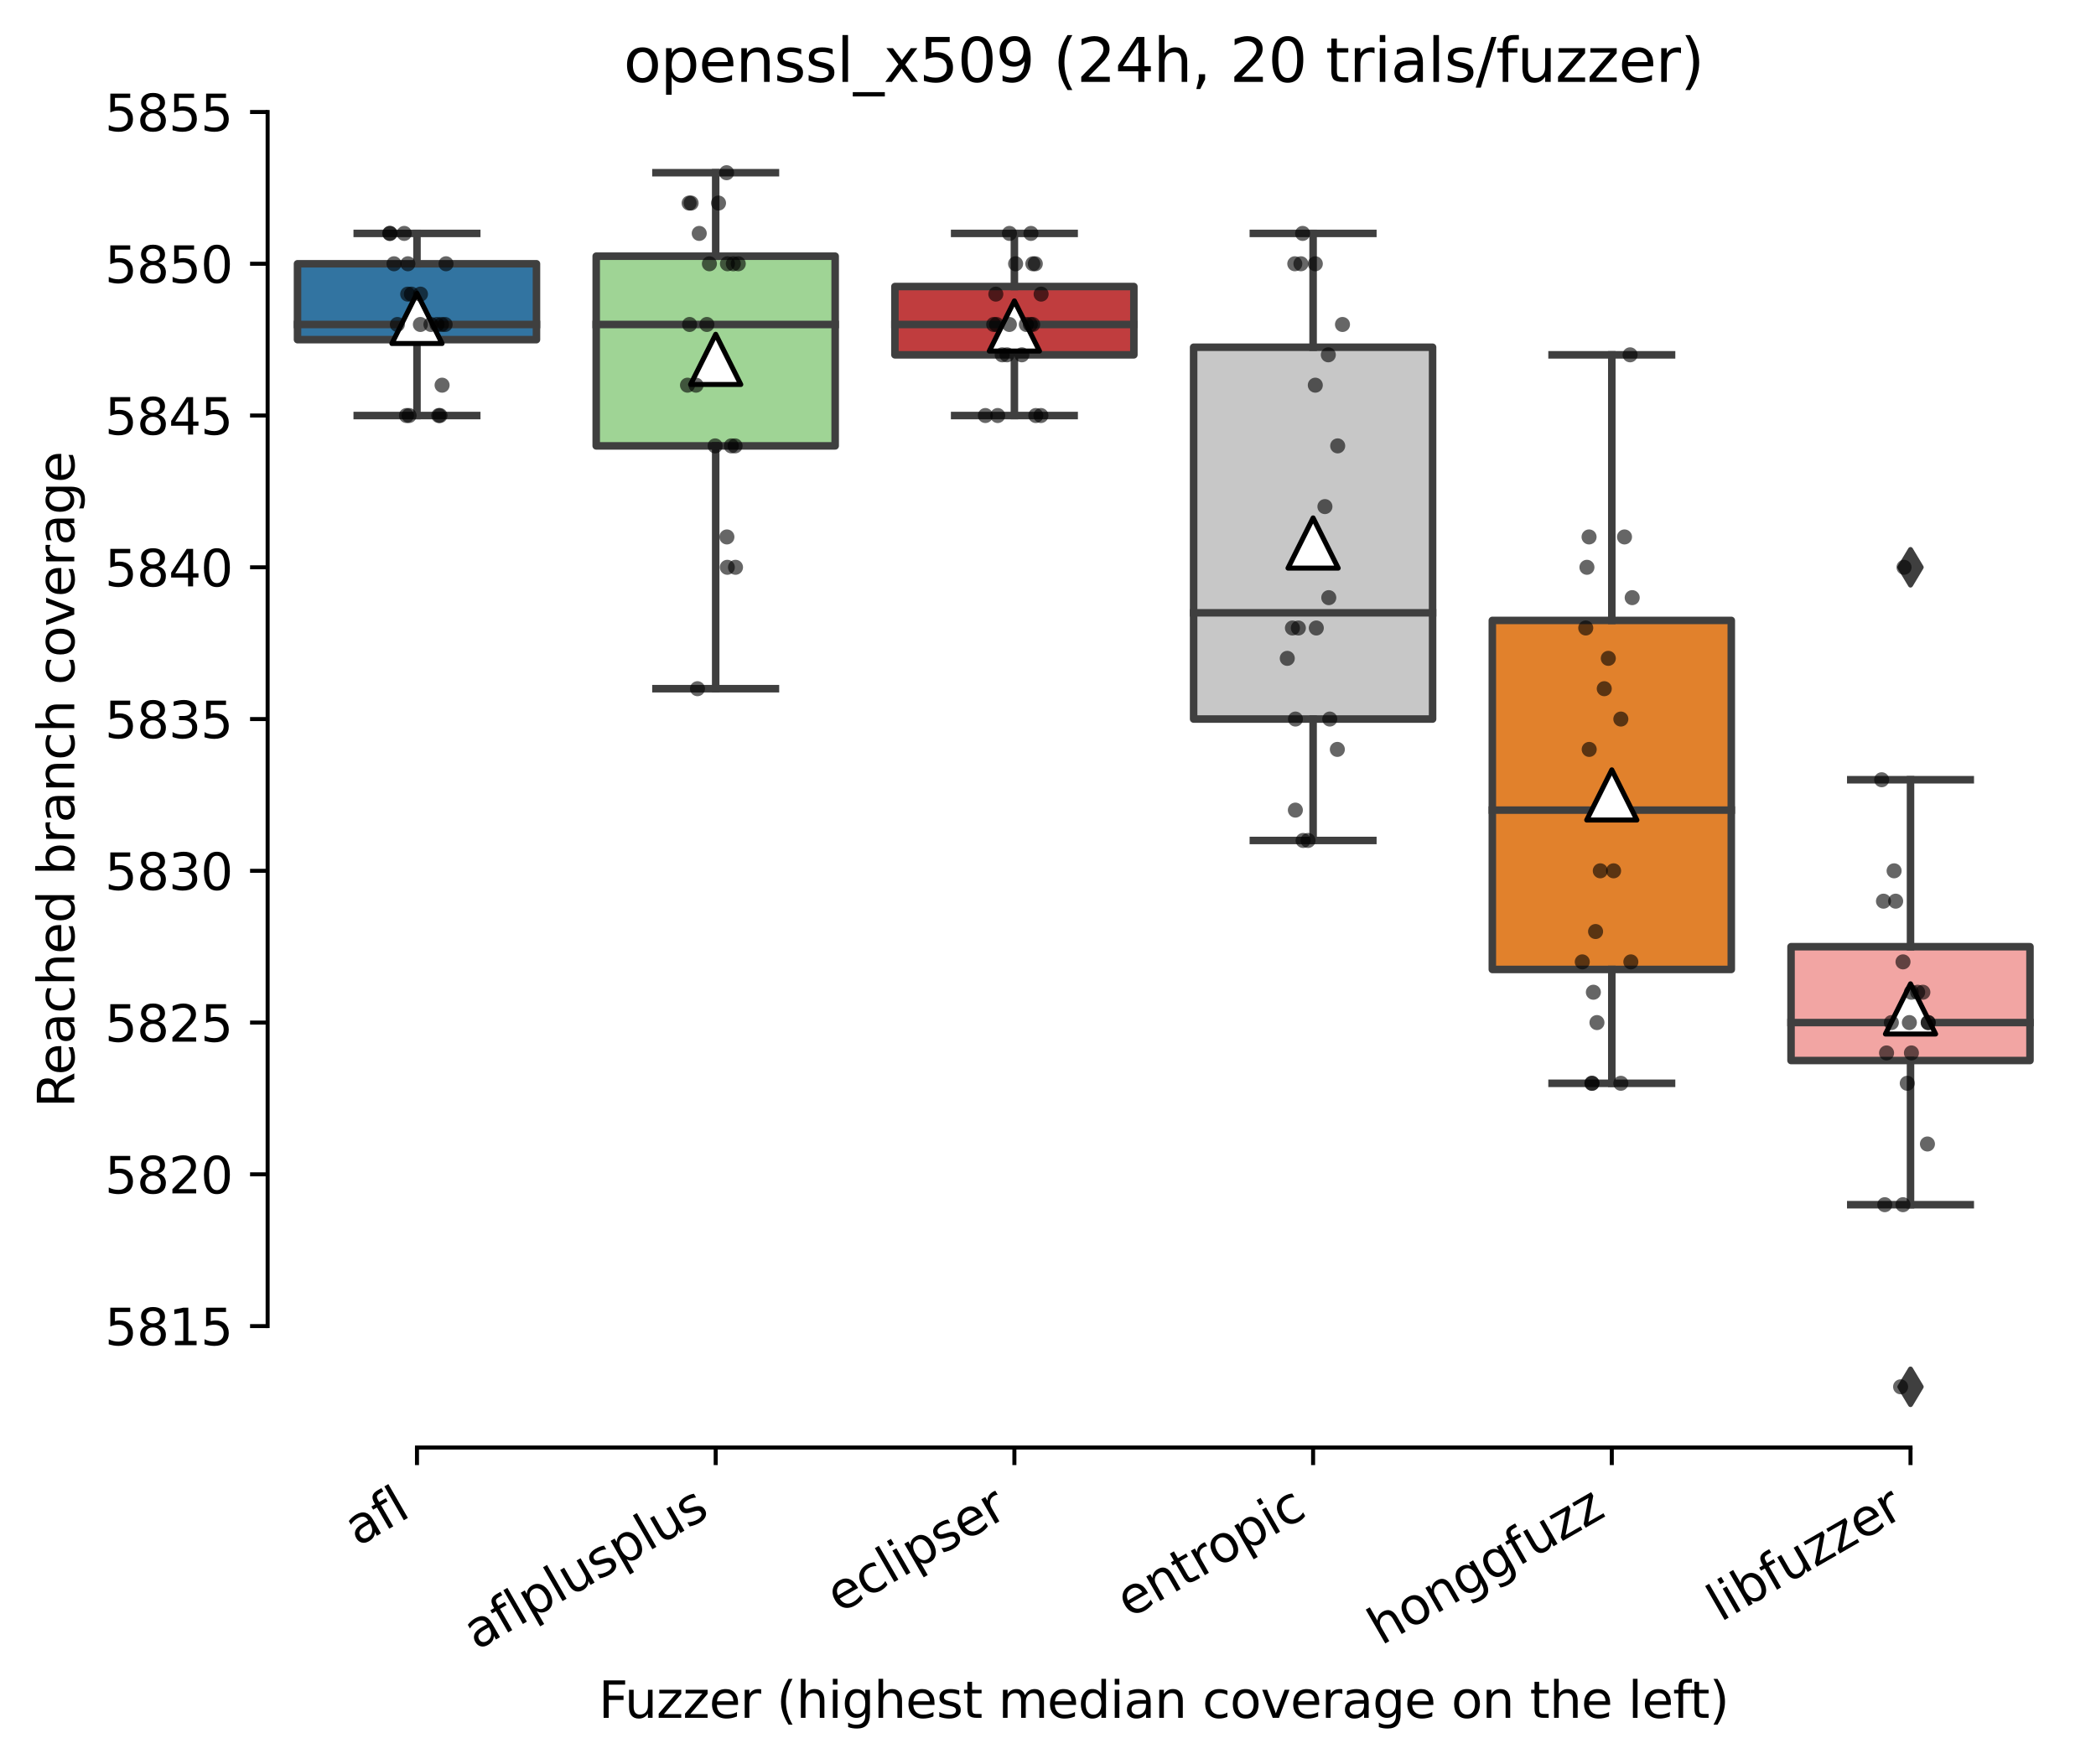<?xml version="1.0" encoding="utf-8" standalone="no"?>
<!DOCTYPE svg PUBLIC "-//W3C//DTD SVG 1.1//EN"
  "http://www.w3.org/Graphics/SVG/1.1/DTD/svg11.dtd">
<svg xmlns:xlink="http://www.w3.org/1999/xlink" width="417.648pt" height="351.576pt" viewBox="0 0 417.648 351.576" xmlns="http://www.w3.org/2000/svg" version="1.1">
 <defs>
  <style type="text/css">*{stroke-linejoin: round; stroke-linecap: butt}</style>
 </defs>
 <g id="figure_1">
  <g id="patch_1">
   <path d="M 0 351.576 
L 417.648 351.576 
L 417.648 0 
L 0 0 
z
" style="fill: #ffffff"/>
  </g>
  <g id="axes_1">
   <g id="patch_2">
    <path d="M 53.328 288.43 
L 410.448 288.43 
L 410.448 22.318 
L 53.328 22.318 
z
" style="fill: #ffffff"/>
   </g>
   <g id="patch_3">
    <path d="M 59.28 67.678 
L 106.896 67.678 
L 106.896 52.558 
L 59.28 52.558 
L 59.28 67.678 
z
" clip-path="url(#pf0b4aa5b76)" style="fill: #3274a1; stroke: #3f3f3f; stroke-width: 1.5; stroke-linejoin: miter"/>
   </g>
   <g id="patch_4">
    <path d="M 118.8 88.846 
L 166.416 88.846 
L 166.416 51.046 
L 118.8 51.046 
L 118.8 88.846 
z
" clip-path="url(#pf0b4aa5b76)" style="fill: #9fd495; stroke: #3f3f3f; stroke-width: 1.5; stroke-linejoin: miter"/>
   </g>
   <g id="patch_5">
    <path d="M 178.32 70.702 
L 225.936 70.702 
L 225.936 57.094 
L 178.32 57.094 
L 178.32 70.702 
z
" clip-path="url(#pf0b4aa5b76)" style="fill: #c03d3e; stroke: #3f3f3f; stroke-width: 1.5; stroke-linejoin: miter"/>
   </g>
   <g id="patch_6">
    <path d="M 237.84 143.278 
L 285.456 143.278 
L 285.456 69.19 
L 237.84 69.19 
L 237.84 143.278 
z
" clip-path="url(#pf0b4aa5b76)" style="fill: #c7c7c7; stroke: #3f3f3f; stroke-width: 1.5; stroke-linejoin: miter"/>
   </g>
   <g id="patch_7">
    <path d="M 297.36 193.174 
L 344.976 193.174 
L 344.976 123.622 
L 297.36 123.622 
L 297.36 193.174 
z
" clip-path="url(#pf0b4aa5b76)" style="fill: #e1812c; stroke: #3f3f3f; stroke-width: 1.5; stroke-linejoin: miter"/>
   </g>
   <g id="patch_8">
    <path d="M 356.88 211.318 
L 404.496 211.318 
L 404.496 188.638 
L 356.88 188.638 
L 356.88 211.318 
z
" clip-path="url(#pf0b4aa5b76)" style="fill: #f2a5a3; stroke: #3f3f3f; stroke-width: 1.5; stroke-linejoin: miter"/>
   </g>
   <g id="matplotlib.axis_1">
    <g id="xtick_1">
     <g id="line2d_1">
      <defs>
       <path id="m4bd7e26cfa" d="M 0 0 
L 0 3.5 
" style="stroke: #000000; stroke-width: 0.8"/>
      </defs>
      <g>
       <use xlink:href="#m4bd7e26cfa" x="83.088" y="288.43" style="stroke: #000000; stroke-width: 0.8"/>
      </g>
     </g>
     <g id="text_1">
      <!-- afl -->
      <g transform="translate(71.287 308.224)rotate(-30)scale(0.1 -0.1)">
       <defs>
        <path id="DejaVuSans-61" d="M 2194 1759 
Q 1497 1759 1228 1600 
Q 959 1441 959 1056 
Q 959 750 1161 570 
Q 1363 391 1709 391 
Q 2188 391 2477 730 
Q 2766 1069 2766 1631 
L 2766 1759 
L 2194 1759 
z
M 3341 1997 
L 3341 0 
L 2766 0 
L 2766 531 
Q 2569 213 2275 61 
Q 1981 -91 1556 -91 
Q 1019 -91 701 211 
Q 384 513 384 1019 
Q 384 1609 779 1909 
Q 1175 2209 1959 2209 
L 2766 2209 
L 2766 2266 
Q 2766 2663 2505 2880 
Q 2244 3097 1772 3097 
Q 1472 3097 1187 3025 
Q 903 2953 641 2809 
L 641 3341 
Q 956 3463 1253 3523 
Q 1550 3584 1831 3584 
Q 2591 3584 2966 3190 
Q 3341 2797 3341 1997 
z
" transform="scale(0.016)"/>
        <path id="DejaVuSans-66" d="M 2375 4863 
L 2375 4384 
L 1825 4384 
Q 1516 4384 1395 4259 
Q 1275 4134 1275 3809 
L 1275 3500 
L 2222 3500 
L 2222 3053 
L 1275 3053 
L 1275 0 
L 697 0 
L 697 3053 
L 147 3053 
L 147 3500 
L 697 3500 
L 697 3744 
Q 697 4328 969 4595 
Q 1241 4863 1831 4863 
L 2375 4863 
z
" transform="scale(0.016)"/>
        <path id="DejaVuSans-6c" d="M 603 4863 
L 1178 4863 
L 1178 0 
L 603 0 
L 603 4863 
z
" transform="scale(0.016)"/>
       </defs>
       <use xlink:href="#DejaVuSans-61"/>
       <use xlink:href="#DejaVuSans-66" x="61.279"/>
       <use xlink:href="#DejaVuSans-6c" x="96.484"/>
      </g>
     </g>
    </g>
    <g id="xtick_2">
     <g id="line2d_2">
      <g>
       <use xlink:href="#m4bd7e26cfa" x="142.608" y="288.43" style="stroke: #000000; stroke-width: 0.8"/>
      </g>
     </g>
     <g id="text_2">
      <!-- aflplusplus -->
      <g transform="translate(94.999 328.897)rotate(-30)scale(0.1 -0.1)">
       <defs>
        <path id="DejaVuSans-70" d="M 1159 525 
L 1159 -1331 
L 581 -1331 
L 581 3500 
L 1159 3500 
L 1159 2969 
Q 1341 3281 1617 3432 
Q 1894 3584 2278 3584 
Q 2916 3584 3314 3078 
Q 3713 2572 3713 1747 
Q 3713 922 3314 415 
Q 2916 -91 2278 -91 
Q 1894 -91 1617 61 
Q 1341 213 1159 525 
z
M 3116 1747 
Q 3116 2381 2855 2742 
Q 2594 3103 2138 3103 
Q 1681 3103 1420 2742 
Q 1159 2381 1159 1747 
Q 1159 1113 1420 752 
Q 1681 391 2138 391 
Q 2594 391 2855 752 
Q 3116 1113 3116 1747 
z
" transform="scale(0.016)"/>
        <path id="DejaVuSans-75" d="M 544 1381 
L 544 3500 
L 1119 3500 
L 1119 1403 
Q 1119 906 1312 657 
Q 1506 409 1894 409 
Q 2359 409 2629 706 
Q 2900 1003 2900 1516 
L 2900 3500 
L 3475 3500 
L 3475 0 
L 2900 0 
L 2900 538 
Q 2691 219 2414 64 
Q 2138 -91 1772 -91 
Q 1169 -91 856 284 
Q 544 659 544 1381 
z
M 1991 3584 
L 1991 3584 
z
" transform="scale(0.016)"/>
        <path id="DejaVuSans-73" d="M 2834 3397 
L 2834 2853 
Q 2591 2978 2328 3040 
Q 2066 3103 1784 3103 
Q 1356 3103 1142 2972 
Q 928 2841 928 2578 
Q 928 2378 1081 2264 
Q 1234 2150 1697 2047 
L 1894 2003 
Q 2506 1872 2764 1633 
Q 3022 1394 3022 966 
Q 3022 478 2636 193 
Q 2250 -91 1575 -91 
Q 1294 -91 989 -36 
Q 684 19 347 128 
L 347 722 
Q 666 556 975 473 
Q 1284 391 1588 391 
Q 1994 391 2212 530 
Q 2431 669 2431 922 
Q 2431 1156 2273 1281 
Q 2116 1406 1581 1522 
L 1381 1569 
Q 847 1681 609 1914 
Q 372 2147 372 2553 
Q 372 3047 722 3315 
Q 1072 3584 1716 3584 
Q 2034 3584 2315 3537 
Q 2597 3491 2834 3397 
z
" transform="scale(0.016)"/>
       </defs>
       <use xlink:href="#DejaVuSans-61"/>
       <use xlink:href="#DejaVuSans-66" x="61.279"/>
       <use xlink:href="#DejaVuSans-6c" x="96.484"/>
       <use xlink:href="#DejaVuSans-70" x="124.268"/>
       <use xlink:href="#DejaVuSans-6c" x="187.744"/>
       <use xlink:href="#DejaVuSans-75" x="215.527"/>
       <use xlink:href="#DejaVuSans-73" x="278.906"/>
       <use xlink:href="#DejaVuSans-70" x="331.006"/>
       <use xlink:href="#DejaVuSans-6c" x="394.482"/>
       <use xlink:href="#DejaVuSans-75" x="422.266"/>
       <use xlink:href="#DejaVuSans-73" x="485.645"/>
      </g>
     </g>
    </g>
    <g id="xtick_3">
     <g id="line2d_3">
      <g>
       <use xlink:href="#m4bd7e26cfa" x="202.128" y="288.43" style="stroke: #000000; stroke-width: 0.8"/>
      </g>
     </g>
     <g id="text_3">
      <!-- eclipser -->
      <g transform="translate(167.288 321.525)rotate(-30)scale(0.1 -0.1)">
       <defs>
        <path id="DejaVuSans-65" d="M 3597 1894 
L 3597 1613 
L 953 1613 
Q 991 1019 1311 708 
Q 1631 397 2203 397 
Q 2534 397 2845 478 
Q 3156 559 3463 722 
L 3463 178 
Q 3153 47 2828 -22 
Q 2503 -91 2169 -91 
Q 1331 -91 842 396 
Q 353 884 353 1716 
Q 353 2575 817 3079 
Q 1281 3584 2069 3584 
Q 2775 3584 3186 3129 
Q 3597 2675 3597 1894 
z
M 3022 2063 
Q 3016 2534 2758 2815 
Q 2500 3097 2075 3097 
Q 1594 3097 1305 2825 
Q 1016 2553 972 2059 
L 3022 2063 
z
" transform="scale(0.016)"/>
        <path id="DejaVuSans-63" d="M 3122 3366 
L 3122 2828 
Q 2878 2963 2633 3030 
Q 2388 3097 2138 3097 
Q 1578 3097 1268 2742 
Q 959 2388 959 1747 
Q 959 1106 1268 751 
Q 1578 397 2138 397 
Q 2388 397 2633 464 
Q 2878 531 3122 666 
L 3122 134 
Q 2881 22 2623 -34 
Q 2366 -91 2075 -91 
Q 1284 -91 818 406 
Q 353 903 353 1747 
Q 353 2603 823 3093 
Q 1294 3584 2113 3584 
Q 2378 3584 2631 3529 
Q 2884 3475 3122 3366 
z
" transform="scale(0.016)"/>
        <path id="DejaVuSans-69" d="M 603 3500 
L 1178 3500 
L 1178 0 
L 603 0 
L 603 3500 
z
M 603 4863 
L 1178 4863 
L 1178 4134 
L 603 4134 
L 603 4863 
z
" transform="scale(0.016)"/>
        <path id="DejaVuSans-72" d="M 2631 2963 
Q 2534 3019 2420 3045 
Q 2306 3072 2169 3072 
Q 1681 3072 1420 2755 
Q 1159 2438 1159 1844 
L 1159 0 
L 581 0 
L 581 3500 
L 1159 3500 
L 1159 2956 
Q 1341 3275 1631 3429 
Q 1922 3584 2338 3584 
Q 2397 3584 2469 3576 
Q 2541 3569 2628 3553 
L 2631 2963 
z
" transform="scale(0.016)"/>
       </defs>
       <use xlink:href="#DejaVuSans-65"/>
       <use xlink:href="#DejaVuSans-63" x="61.523"/>
       <use xlink:href="#DejaVuSans-6c" x="116.504"/>
       <use xlink:href="#DejaVuSans-69" x="144.287"/>
       <use xlink:href="#DejaVuSans-70" x="172.07"/>
       <use xlink:href="#DejaVuSans-73" x="235.547"/>
       <use xlink:href="#DejaVuSans-65" x="287.646"/>
       <use xlink:href="#DejaVuSans-72" x="349.17"/>
      </g>
     </g>
    </g>
    <g id="xtick_4">
     <g id="line2d_4">
      <g>
       <use xlink:href="#m4bd7e26cfa" x="261.648" y="288.43" style="stroke: #000000; stroke-width: 0.8"/>
      </g>
     </g>
     <g id="text_4">
      <!-- entropic -->
      <g transform="translate(225.066 322.531)rotate(-30)scale(0.1 -0.1)">
       <defs>
        <path id="DejaVuSans-6e" d="M 3513 2113 
L 3513 0 
L 2938 0 
L 2938 2094 
Q 2938 2591 2744 2837 
Q 2550 3084 2163 3084 
Q 1697 3084 1428 2787 
Q 1159 2491 1159 1978 
L 1159 0 
L 581 0 
L 581 3500 
L 1159 3500 
L 1159 2956 
Q 1366 3272 1645 3428 
Q 1925 3584 2291 3584 
Q 2894 3584 3203 3211 
Q 3513 2838 3513 2113 
z
" transform="scale(0.016)"/>
        <path id="DejaVuSans-74" d="M 1172 4494 
L 1172 3500 
L 2356 3500 
L 2356 3053 
L 1172 3053 
L 1172 1153 
Q 1172 725 1289 603 
Q 1406 481 1766 481 
L 2356 481 
L 2356 0 
L 1766 0 
Q 1100 0 847 248 
Q 594 497 594 1153 
L 594 3053 
L 172 3053 
L 172 3500 
L 594 3500 
L 594 4494 
L 1172 4494 
z
" transform="scale(0.016)"/>
        <path id="DejaVuSans-6f" d="M 1959 3097 
Q 1497 3097 1228 2736 
Q 959 2375 959 1747 
Q 959 1119 1226 758 
Q 1494 397 1959 397 
Q 2419 397 2687 759 
Q 2956 1122 2956 1747 
Q 2956 2369 2687 2733 
Q 2419 3097 1959 3097 
z
M 1959 3584 
Q 2709 3584 3137 3096 
Q 3566 2609 3566 1747 
Q 3566 888 3137 398 
Q 2709 -91 1959 -91 
Q 1206 -91 779 398 
Q 353 888 353 1747 
Q 353 2609 779 3096 
Q 1206 3584 1959 3584 
z
" transform="scale(0.016)"/>
       </defs>
       <use xlink:href="#DejaVuSans-65"/>
       <use xlink:href="#DejaVuSans-6e" x="61.523"/>
       <use xlink:href="#DejaVuSans-74" x="124.902"/>
       <use xlink:href="#DejaVuSans-72" x="164.111"/>
       <use xlink:href="#DejaVuSans-6f" x="202.975"/>
       <use xlink:href="#DejaVuSans-70" x="264.156"/>
       <use xlink:href="#DejaVuSans-69" x="327.633"/>
       <use xlink:href="#DejaVuSans-63" x="355.416"/>
      </g>
     </g>
    </g>
    <g id="xtick_5">
     <g id="line2d_5">
      <g>
       <use xlink:href="#m4bd7e26cfa" x="321.168" y="288.43" style="stroke: #000000; stroke-width: 0.8"/>
      </g>
     </g>
     <g id="text_5">
      <!-- honggfuzz -->
      <g transform="translate(275.229 327.933)rotate(-30)scale(0.1 -0.1)">
       <defs>
        <path id="DejaVuSans-68" d="M 3513 2113 
L 3513 0 
L 2938 0 
L 2938 2094 
Q 2938 2591 2744 2837 
Q 2550 3084 2163 3084 
Q 1697 3084 1428 2787 
Q 1159 2491 1159 1978 
L 1159 0 
L 581 0 
L 581 4863 
L 1159 4863 
L 1159 2956 
Q 1366 3272 1645 3428 
Q 1925 3584 2291 3584 
Q 2894 3584 3203 3211 
Q 3513 2838 3513 2113 
z
" transform="scale(0.016)"/>
        <path id="DejaVuSans-67" d="M 2906 1791 
Q 2906 2416 2648 2759 
Q 2391 3103 1925 3103 
Q 1463 3103 1205 2759 
Q 947 2416 947 1791 
Q 947 1169 1205 825 
Q 1463 481 1925 481 
Q 2391 481 2648 825 
Q 2906 1169 2906 1791 
z
M 3481 434 
Q 3481 -459 3084 -895 
Q 2688 -1331 1869 -1331 
Q 1566 -1331 1297 -1286 
Q 1028 -1241 775 -1147 
L 775 -588 
Q 1028 -725 1275 -790 
Q 1522 -856 1778 -856 
Q 2344 -856 2625 -561 
Q 2906 -266 2906 331 
L 2906 616 
Q 2728 306 2450 153 
Q 2172 0 1784 0 
Q 1141 0 747 490 
Q 353 981 353 1791 
Q 353 2603 747 3093 
Q 1141 3584 1784 3584 
Q 2172 3584 2450 3431 
Q 2728 3278 2906 2969 
L 2906 3500 
L 3481 3500 
L 3481 434 
z
" transform="scale(0.016)"/>
        <path id="DejaVuSans-7a" d="M 353 3500 
L 3084 3500 
L 3084 2975 
L 922 459 
L 3084 459 
L 3084 0 
L 275 0 
L 275 525 
L 2438 3041 
L 353 3041 
L 353 3500 
z
" transform="scale(0.016)"/>
       </defs>
       <use xlink:href="#DejaVuSans-68"/>
       <use xlink:href="#DejaVuSans-6f" x="63.379"/>
       <use xlink:href="#DejaVuSans-6e" x="124.561"/>
       <use xlink:href="#DejaVuSans-67" x="187.939"/>
       <use xlink:href="#DejaVuSans-67" x="251.416"/>
       <use xlink:href="#DejaVuSans-66" x="314.893"/>
       <use xlink:href="#DejaVuSans-75" x="350.098"/>
       <use xlink:href="#DejaVuSans-7a" x="413.477"/>
       <use xlink:href="#DejaVuSans-7a" x="465.967"/>
      </g>
     </g>
    </g>
    <g id="xtick_6">
     <g id="line2d_6">
      <g>
       <use xlink:href="#m4bd7e26cfa" x="380.688" y="288.43" style="stroke: #000000; stroke-width: 0.8"/>
      </g>
     </g>
     <g id="text_6">
      <!-- libfuzzer -->
      <g transform="translate(342.822 323.272)rotate(-30)scale(0.1 -0.1)">
       <defs>
        <path id="DejaVuSans-62" d="M 3116 1747 
Q 3116 2381 2855 2742 
Q 2594 3103 2138 3103 
Q 1681 3103 1420 2742 
Q 1159 2381 1159 1747 
Q 1159 1113 1420 752 
Q 1681 391 2138 391 
Q 2594 391 2855 752 
Q 3116 1113 3116 1747 
z
M 1159 2969 
Q 1341 3281 1617 3432 
Q 1894 3584 2278 3584 
Q 2916 3584 3314 3078 
Q 3713 2572 3713 1747 
Q 3713 922 3314 415 
Q 2916 -91 2278 -91 
Q 1894 -91 1617 61 
Q 1341 213 1159 525 
L 1159 0 
L 581 0 
L 581 4863 
L 1159 4863 
L 1159 2969 
z
" transform="scale(0.016)"/>
       </defs>
       <use xlink:href="#DejaVuSans-6c"/>
       <use xlink:href="#DejaVuSans-69" x="27.783"/>
       <use xlink:href="#DejaVuSans-62" x="55.566"/>
       <use xlink:href="#DejaVuSans-66" x="119.043"/>
       <use xlink:href="#DejaVuSans-75" x="154.248"/>
       <use xlink:href="#DejaVuSans-7a" x="217.627"/>
       <use xlink:href="#DejaVuSans-7a" x="270.117"/>
       <use xlink:href="#DejaVuSans-65" x="322.607"/>
       <use xlink:href="#DejaVuSans-72" x="384.131"/>
      </g>
     </g>
    </g>
    <g id="text_7">
     <!-- Fuzzer (highest median coverage on the left) -->
     <g transform="translate(119.27 342.297)scale(0.1 -0.1)">
      <defs>
       <path id="DejaVuSans-46" d="M 628 4666 
L 3309 4666 
L 3309 4134 
L 1259 4134 
L 1259 2759 
L 3109 2759 
L 3109 2228 
L 1259 2228 
L 1259 0 
L 628 0 
L 628 4666 
z
" transform="scale(0.016)"/>
       <path id="DejaVuSans-20" transform="scale(0.016)"/>
       <path id="DejaVuSans-28" d="M 1984 4856 
Q 1566 4138 1362 3434 
Q 1159 2731 1159 2009 
Q 1159 1288 1364 580 
Q 1569 -128 1984 -844 
L 1484 -844 
Q 1016 -109 783 600 
Q 550 1309 550 2009 
Q 550 2706 781 3412 
Q 1013 4119 1484 4856 
L 1984 4856 
z
" transform="scale(0.016)"/>
       <path id="DejaVuSans-6d" d="M 3328 2828 
Q 3544 3216 3844 3400 
Q 4144 3584 4550 3584 
Q 5097 3584 5394 3201 
Q 5691 2819 5691 2113 
L 5691 0 
L 5113 0 
L 5113 2094 
Q 5113 2597 4934 2840 
Q 4756 3084 4391 3084 
Q 3944 3084 3684 2787 
Q 3425 2491 3425 1978 
L 3425 0 
L 2847 0 
L 2847 2094 
Q 2847 2600 2669 2842 
Q 2491 3084 2119 3084 
Q 1678 3084 1418 2786 
Q 1159 2488 1159 1978 
L 1159 0 
L 581 0 
L 581 3500 
L 1159 3500 
L 1159 2956 
Q 1356 3278 1631 3431 
Q 1906 3584 2284 3584 
Q 2666 3584 2933 3390 
Q 3200 3197 3328 2828 
z
" transform="scale(0.016)"/>
       <path id="DejaVuSans-64" d="M 2906 2969 
L 2906 4863 
L 3481 4863 
L 3481 0 
L 2906 0 
L 2906 525 
Q 2725 213 2448 61 
Q 2172 -91 1784 -91 
Q 1150 -91 751 415 
Q 353 922 353 1747 
Q 353 2572 751 3078 
Q 1150 3584 1784 3584 
Q 2172 3584 2448 3432 
Q 2725 3281 2906 2969 
z
M 947 1747 
Q 947 1113 1208 752 
Q 1469 391 1925 391 
Q 2381 391 2643 752 
Q 2906 1113 2906 1747 
Q 2906 2381 2643 2742 
Q 2381 3103 1925 3103 
Q 1469 3103 1208 2742 
Q 947 2381 947 1747 
z
" transform="scale(0.016)"/>
       <path id="DejaVuSans-76" d="M 191 3500 
L 800 3500 
L 1894 563 
L 2988 3500 
L 3597 3500 
L 2284 0 
L 1503 0 
L 191 3500 
z
" transform="scale(0.016)"/>
       <path id="DejaVuSans-29" d="M 513 4856 
L 1013 4856 
Q 1481 4119 1714 3412 
Q 1947 2706 1947 2009 
Q 1947 1309 1714 600 
Q 1481 -109 1013 -844 
L 513 -844 
Q 928 -128 1133 580 
Q 1338 1288 1338 2009 
Q 1338 2731 1133 3434 
Q 928 4138 513 4856 
z
" transform="scale(0.016)"/>
      </defs>
      <use xlink:href="#DejaVuSans-46"/>
      <use xlink:href="#DejaVuSans-75" x="52.02"/>
      <use xlink:href="#DejaVuSans-7a" x="115.398"/>
      <use xlink:href="#DejaVuSans-7a" x="167.889"/>
      <use xlink:href="#DejaVuSans-65" x="220.379"/>
      <use xlink:href="#DejaVuSans-72" x="281.902"/>
      <use xlink:href="#DejaVuSans-20" x="323.016"/>
      <use xlink:href="#DejaVuSans-28" x="354.803"/>
      <use xlink:href="#DejaVuSans-68" x="393.816"/>
      <use xlink:href="#DejaVuSans-69" x="457.195"/>
      <use xlink:href="#DejaVuSans-67" x="484.979"/>
      <use xlink:href="#DejaVuSans-68" x="548.455"/>
      <use xlink:href="#DejaVuSans-65" x="611.834"/>
      <use xlink:href="#DejaVuSans-73" x="673.357"/>
      <use xlink:href="#DejaVuSans-74" x="725.457"/>
      <use xlink:href="#DejaVuSans-20" x="764.666"/>
      <use xlink:href="#DejaVuSans-6d" x="796.453"/>
      <use xlink:href="#DejaVuSans-65" x="893.865"/>
      <use xlink:href="#DejaVuSans-64" x="955.389"/>
      <use xlink:href="#DejaVuSans-69" x="1018.865"/>
      <use xlink:href="#DejaVuSans-61" x="1046.648"/>
      <use xlink:href="#DejaVuSans-6e" x="1107.928"/>
      <use xlink:href="#DejaVuSans-20" x="1171.307"/>
      <use xlink:href="#DejaVuSans-63" x="1203.094"/>
      <use xlink:href="#DejaVuSans-6f" x="1258.074"/>
      <use xlink:href="#DejaVuSans-76" x="1319.256"/>
      <use xlink:href="#DejaVuSans-65" x="1378.436"/>
      <use xlink:href="#DejaVuSans-72" x="1439.959"/>
      <use xlink:href="#DejaVuSans-61" x="1481.072"/>
      <use xlink:href="#DejaVuSans-67" x="1542.352"/>
      <use xlink:href="#DejaVuSans-65" x="1605.828"/>
      <use xlink:href="#DejaVuSans-20" x="1667.352"/>
      <use xlink:href="#DejaVuSans-6f" x="1699.139"/>
      <use xlink:href="#DejaVuSans-6e" x="1760.32"/>
      <use xlink:href="#DejaVuSans-20" x="1823.699"/>
      <use xlink:href="#DejaVuSans-74" x="1855.486"/>
      <use xlink:href="#DejaVuSans-68" x="1894.695"/>
      <use xlink:href="#DejaVuSans-65" x="1958.074"/>
      <use xlink:href="#DejaVuSans-20" x="2019.598"/>
      <use xlink:href="#DejaVuSans-6c" x="2051.385"/>
      <use xlink:href="#DejaVuSans-65" x="2079.168"/>
      <use xlink:href="#DejaVuSans-66" x="2140.691"/>
      <use xlink:href="#DejaVuSans-74" x="2174.146"/>
      <use xlink:href="#DejaVuSans-29" x="2213.355"/>
     </g>
    </g>
   </g>
   <g id="matplotlib.axis_2">
    <g id="ytick_1">
     <g id="line2d_7">
      <defs>
       <path id="ma189077f9f" d="M 0 0 
L -3.5 0 
" style="stroke: #000000; stroke-width: 0.8"/>
      </defs>
      <g>
       <use xlink:href="#ma189077f9f" x="53.328" y="264.238" style="stroke: #000000; stroke-width: 0.8"/>
      </g>
     </g>
     <g id="text_8">
      <!-- 5815 -->
      <g transform="translate(20.878 268.037)scale(0.1 -0.1)">
       <defs>
        <path id="DejaVuSans-35" d="M 691 4666 
L 3169 4666 
L 3169 4134 
L 1269 4134 
L 1269 2991 
Q 1406 3038 1543 3061 
Q 1681 3084 1819 3084 
Q 2600 3084 3056 2656 
Q 3513 2228 3513 1497 
Q 3513 744 3044 326 
Q 2575 -91 1722 -91 
Q 1428 -91 1123 -41 
Q 819 9 494 109 
L 494 744 
Q 775 591 1075 516 
Q 1375 441 1709 441 
Q 2250 441 2565 725 
Q 2881 1009 2881 1497 
Q 2881 1984 2565 2268 
Q 2250 2553 1709 2553 
Q 1456 2553 1204 2497 
Q 953 2441 691 2322 
L 691 4666 
z
" transform="scale(0.016)"/>
        <path id="DejaVuSans-38" d="M 2034 2216 
Q 1584 2216 1326 1975 
Q 1069 1734 1069 1313 
Q 1069 891 1326 650 
Q 1584 409 2034 409 
Q 2484 409 2743 651 
Q 3003 894 3003 1313 
Q 3003 1734 2745 1975 
Q 2488 2216 2034 2216 
z
M 1403 2484 
Q 997 2584 770 2862 
Q 544 3141 544 3541 
Q 544 4100 942 4425 
Q 1341 4750 2034 4750 
Q 2731 4750 3128 4425 
Q 3525 4100 3525 3541 
Q 3525 3141 3298 2862 
Q 3072 2584 2669 2484 
Q 3125 2378 3379 2068 
Q 3634 1759 3634 1313 
Q 3634 634 3220 271 
Q 2806 -91 2034 -91 
Q 1263 -91 848 271 
Q 434 634 434 1313 
Q 434 1759 690 2068 
Q 947 2378 1403 2484 
z
M 1172 3481 
Q 1172 3119 1398 2916 
Q 1625 2713 2034 2713 
Q 2441 2713 2670 2916 
Q 2900 3119 2900 3481 
Q 2900 3844 2670 4047 
Q 2441 4250 2034 4250 
Q 1625 4250 1398 4047 
Q 1172 3844 1172 3481 
z
" transform="scale(0.016)"/>
        <path id="DejaVuSans-31" d="M 794 531 
L 1825 531 
L 1825 4091 
L 703 3866 
L 703 4441 
L 1819 4666 
L 2450 4666 
L 2450 531 
L 3481 531 
L 3481 0 
L 794 0 
L 794 531 
z
" transform="scale(0.016)"/>
       </defs>
       <use xlink:href="#DejaVuSans-35"/>
       <use xlink:href="#DejaVuSans-38" x="63.623"/>
       <use xlink:href="#DejaVuSans-31" x="127.246"/>
       <use xlink:href="#DejaVuSans-35" x="190.869"/>
      </g>
     </g>
    </g>
    <g id="ytick_2">
     <g id="line2d_8">
      <g>
       <use xlink:href="#ma189077f9f" x="53.328" y="233.998" style="stroke: #000000; stroke-width: 0.8"/>
      </g>
     </g>
     <g id="text_9">
      <!-- 5820 -->
      <g transform="translate(20.878 237.797)scale(0.1 -0.1)">
       <defs>
        <path id="DejaVuSans-32" d="M 1228 531 
L 3431 531 
L 3431 0 
L 469 0 
L 469 531 
Q 828 903 1448 1529 
Q 2069 2156 2228 2338 
Q 2531 2678 2651 2914 
Q 2772 3150 2772 3378 
Q 2772 3750 2511 3984 
Q 2250 4219 1831 4219 
Q 1534 4219 1204 4116 
Q 875 4013 500 3803 
L 500 4441 
Q 881 4594 1212 4672 
Q 1544 4750 1819 4750 
Q 2544 4750 2975 4387 
Q 3406 4025 3406 3419 
Q 3406 3131 3298 2873 
Q 3191 2616 2906 2266 
Q 2828 2175 2409 1742 
Q 1991 1309 1228 531 
z
" transform="scale(0.016)"/>
        <path id="DejaVuSans-30" d="M 2034 4250 
Q 1547 4250 1301 3770 
Q 1056 3291 1056 2328 
Q 1056 1369 1301 889 
Q 1547 409 2034 409 
Q 2525 409 2770 889 
Q 3016 1369 3016 2328 
Q 3016 3291 2770 3770 
Q 2525 4250 2034 4250 
z
M 2034 4750 
Q 2819 4750 3233 4129 
Q 3647 3509 3647 2328 
Q 3647 1150 3233 529 
Q 2819 -91 2034 -91 
Q 1250 -91 836 529 
Q 422 1150 422 2328 
Q 422 3509 836 4129 
Q 1250 4750 2034 4750 
z
" transform="scale(0.016)"/>
       </defs>
       <use xlink:href="#DejaVuSans-35"/>
       <use xlink:href="#DejaVuSans-38" x="63.623"/>
       <use xlink:href="#DejaVuSans-32" x="127.246"/>
       <use xlink:href="#DejaVuSans-30" x="190.869"/>
      </g>
     </g>
    </g>
    <g id="ytick_3">
     <g id="line2d_9">
      <g>
       <use xlink:href="#ma189077f9f" x="53.328" y="203.758" style="stroke: #000000; stroke-width: 0.8"/>
      </g>
     </g>
     <g id="text_10">
      <!-- 5825 -->
      <g transform="translate(20.878 207.557)scale(0.1 -0.1)">
       <use xlink:href="#DejaVuSans-35"/>
       <use xlink:href="#DejaVuSans-38" x="63.623"/>
       <use xlink:href="#DejaVuSans-32" x="127.246"/>
       <use xlink:href="#DejaVuSans-35" x="190.869"/>
      </g>
     </g>
    </g>
    <g id="ytick_4">
     <g id="line2d_10">
      <g>
       <use xlink:href="#ma189077f9f" x="53.328" y="173.518" style="stroke: #000000; stroke-width: 0.8"/>
      </g>
     </g>
     <g id="text_11">
      <!-- 5830 -->
      <g transform="translate(20.878 177.317)scale(0.1 -0.1)">
       <defs>
        <path id="DejaVuSans-33" d="M 2597 2516 
Q 3050 2419 3304 2112 
Q 3559 1806 3559 1356 
Q 3559 666 3084 287 
Q 2609 -91 1734 -91 
Q 1441 -91 1130 -33 
Q 819 25 488 141 
L 488 750 
Q 750 597 1062 519 
Q 1375 441 1716 441 
Q 2309 441 2620 675 
Q 2931 909 2931 1356 
Q 2931 1769 2642 2001 
Q 2353 2234 1838 2234 
L 1294 2234 
L 1294 2753 
L 1863 2753 
Q 2328 2753 2575 2939 
Q 2822 3125 2822 3475 
Q 2822 3834 2567 4026 
Q 2313 4219 1838 4219 
Q 1578 4219 1281 4162 
Q 984 4106 628 3988 
L 628 4550 
Q 988 4650 1302 4700 
Q 1616 4750 1894 4750 
Q 2613 4750 3031 4423 
Q 3450 4097 3450 3541 
Q 3450 3153 3228 2886 
Q 3006 2619 2597 2516 
z
" transform="scale(0.016)"/>
       </defs>
       <use xlink:href="#DejaVuSans-35"/>
       <use xlink:href="#DejaVuSans-38" x="63.623"/>
       <use xlink:href="#DejaVuSans-33" x="127.246"/>
       <use xlink:href="#DejaVuSans-30" x="190.869"/>
      </g>
     </g>
    </g>
    <g id="ytick_5">
     <g id="line2d_11">
      <g>
       <use xlink:href="#ma189077f9f" x="53.328" y="143.278" style="stroke: #000000; stroke-width: 0.8"/>
      </g>
     </g>
     <g id="text_12">
      <!-- 5835 -->
      <g transform="translate(20.878 147.077)scale(0.1 -0.1)">
       <use xlink:href="#DejaVuSans-35"/>
       <use xlink:href="#DejaVuSans-38" x="63.623"/>
       <use xlink:href="#DejaVuSans-33" x="127.246"/>
       <use xlink:href="#DejaVuSans-35" x="190.869"/>
      </g>
     </g>
    </g>
    <g id="ytick_6">
     <g id="line2d_12">
      <g>
       <use xlink:href="#ma189077f9f" x="53.328" y="113.038" style="stroke: #000000; stroke-width: 0.8"/>
      </g>
     </g>
     <g id="text_13">
      <!-- 5840 -->
      <g transform="translate(20.878 116.837)scale(0.1 -0.1)">
       <defs>
        <path id="DejaVuSans-34" d="M 2419 4116 
L 825 1625 
L 2419 1625 
L 2419 4116 
z
M 2253 4666 
L 3047 4666 
L 3047 1625 
L 3713 1625 
L 3713 1100 
L 3047 1100 
L 3047 0 
L 2419 0 
L 2419 1100 
L 313 1100 
L 313 1709 
L 2253 4666 
z
" transform="scale(0.016)"/>
       </defs>
       <use xlink:href="#DejaVuSans-35"/>
       <use xlink:href="#DejaVuSans-38" x="63.623"/>
       <use xlink:href="#DejaVuSans-34" x="127.246"/>
       <use xlink:href="#DejaVuSans-30" x="190.869"/>
      </g>
     </g>
    </g>
    <g id="ytick_7">
     <g id="line2d_13">
      <g>
       <use xlink:href="#ma189077f9f" x="53.328" y="82.798" style="stroke: #000000; stroke-width: 0.8"/>
      </g>
     </g>
     <g id="text_14">
      <!-- 5845 -->
      <g transform="translate(20.878 86.597)scale(0.1 -0.1)">
       <use xlink:href="#DejaVuSans-35"/>
       <use xlink:href="#DejaVuSans-38" x="63.623"/>
       <use xlink:href="#DejaVuSans-34" x="127.246"/>
       <use xlink:href="#DejaVuSans-35" x="190.869"/>
      </g>
     </g>
    </g>
    <g id="ytick_8">
     <g id="line2d_14">
      <g>
       <use xlink:href="#ma189077f9f" x="53.328" y="52.558" style="stroke: #000000; stroke-width: 0.8"/>
      </g>
     </g>
     <g id="text_15">
      <!-- 5850 -->
      <g transform="translate(20.878 56.357)scale(0.1 -0.1)">
       <use xlink:href="#DejaVuSans-35"/>
       <use xlink:href="#DejaVuSans-38" x="63.623"/>
       <use xlink:href="#DejaVuSans-35" x="127.246"/>
       <use xlink:href="#DejaVuSans-30" x="190.869"/>
      </g>
     </g>
    </g>
    <g id="ytick_9">
     <g id="line2d_15">
      <g>
       <use xlink:href="#ma189077f9f" x="53.328" y="22.318" style="stroke: #000000; stroke-width: 0.8"/>
      </g>
     </g>
     <g id="text_16">
      <!-- 5855 -->
      <g transform="translate(20.878 26.117)scale(0.1 -0.1)">
       <use xlink:href="#DejaVuSans-35"/>
       <use xlink:href="#DejaVuSans-38" x="63.623"/>
       <use xlink:href="#DejaVuSans-35" x="127.246"/>
       <use xlink:href="#DejaVuSans-35" x="190.869"/>
      </g>
     </g>
    </g>
    <g id="text_17">
     <!-- Reached branch coverage -->
     <g transform="translate(14.798 220.706)rotate(-90)scale(0.1 -0.1)">
      <defs>
       <path id="DejaVuSans-52" d="M 2841 2188 
Q 3044 2119 3236 1894 
Q 3428 1669 3622 1275 
L 4263 0 
L 3584 0 
L 2988 1197 
Q 2756 1666 2539 1819 
Q 2322 1972 1947 1972 
L 1259 1972 
L 1259 0 
L 628 0 
L 628 4666 
L 2053 4666 
Q 2853 4666 3247 4331 
Q 3641 3997 3641 3322 
Q 3641 2881 3436 2590 
Q 3231 2300 2841 2188 
z
M 1259 4147 
L 1259 2491 
L 2053 2491 
Q 2509 2491 2742 2702 
Q 2975 2913 2975 3322 
Q 2975 3731 2742 3939 
Q 2509 4147 2053 4147 
L 1259 4147 
z
" transform="scale(0.016)"/>
      </defs>
      <use xlink:href="#DejaVuSans-52"/>
      <use xlink:href="#DejaVuSans-65" x="64.982"/>
      <use xlink:href="#DejaVuSans-61" x="126.506"/>
      <use xlink:href="#DejaVuSans-63" x="187.785"/>
      <use xlink:href="#DejaVuSans-68" x="242.766"/>
      <use xlink:href="#DejaVuSans-65" x="306.145"/>
      <use xlink:href="#DejaVuSans-64" x="367.668"/>
      <use xlink:href="#DejaVuSans-20" x="431.145"/>
      <use xlink:href="#DejaVuSans-62" x="462.932"/>
      <use xlink:href="#DejaVuSans-72" x="526.408"/>
      <use xlink:href="#DejaVuSans-61" x="567.521"/>
      <use xlink:href="#DejaVuSans-6e" x="628.801"/>
      <use xlink:href="#DejaVuSans-63" x="692.18"/>
      <use xlink:href="#DejaVuSans-68" x="747.16"/>
      <use xlink:href="#DejaVuSans-20" x="810.539"/>
      <use xlink:href="#DejaVuSans-63" x="842.326"/>
      <use xlink:href="#DejaVuSans-6f" x="897.307"/>
      <use xlink:href="#DejaVuSans-76" x="958.488"/>
      <use xlink:href="#DejaVuSans-65" x="1017.668"/>
      <use xlink:href="#DejaVuSans-72" x="1079.191"/>
      <use xlink:href="#DejaVuSans-61" x="1120.305"/>
      <use xlink:href="#DejaVuSans-67" x="1181.584"/>
      <use xlink:href="#DejaVuSans-65" x="1245.061"/>
     </g>
    </g>
   </g>
   <g id="line2d_16">
    <path d="M 83.088 67.678 
L 83.088 82.798 
" clip-path="url(#pf0b4aa5b76)" style="fill: none; stroke: #3f3f3f; stroke-width: 1.5; stroke-linecap: square"/>
   </g>
   <g id="line2d_17">
    <path d="M 83.088 52.558 
L 83.088 46.51 
" clip-path="url(#pf0b4aa5b76)" style="fill: none; stroke: #3f3f3f; stroke-width: 1.5; stroke-linecap: square"/>
   </g>
   <g id="line2d_18">
    <path d="M 71.184 82.798 
L 94.992 82.798 
" clip-path="url(#pf0b4aa5b76)" style="fill: none; stroke: #3f3f3f; stroke-width: 1.5; stroke-linecap: square"/>
   </g>
   <g id="line2d_19">
    <path d="M 71.184 46.51 
L 94.992 46.51 
" clip-path="url(#pf0b4aa5b76)" style="fill: none; stroke: #3f3f3f; stroke-width: 1.5; stroke-linecap: square"/>
   </g>
   <g id="line2d_20"/>
   <g id="line2d_21">
    <path d="M 142.608 88.846 
L 142.608 137.23 
" clip-path="url(#pf0b4aa5b76)" style="fill: none; stroke: #3f3f3f; stroke-width: 1.5; stroke-linecap: square"/>
   </g>
   <g id="line2d_22">
    <path d="M 142.608 51.046 
L 142.608 34.414 
" clip-path="url(#pf0b4aa5b76)" style="fill: none; stroke: #3f3f3f; stroke-width: 1.5; stroke-linecap: square"/>
   </g>
   <g id="line2d_23">
    <path d="M 130.704 137.23 
L 154.512 137.23 
" clip-path="url(#pf0b4aa5b76)" style="fill: none; stroke: #3f3f3f; stroke-width: 1.5; stroke-linecap: square"/>
   </g>
   <g id="line2d_24">
    <path d="M 130.704 34.414 
L 154.512 34.414 
" clip-path="url(#pf0b4aa5b76)" style="fill: none; stroke: #3f3f3f; stroke-width: 1.5; stroke-linecap: square"/>
   </g>
   <g id="line2d_25"/>
   <g id="line2d_26">
    <path d="M 202.128 70.702 
L 202.128 82.798 
" clip-path="url(#pf0b4aa5b76)" style="fill: none; stroke: #3f3f3f; stroke-width: 1.5; stroke-linecap: square"/>
   </g>
   <g id="line2d_27">
    <path d="M 202.128 57.094 
L 202.128 46.51 
" clip-path="url(#pf0b4aa5b76)" style="fill: none; stroke: #3f3f3f; stroke-width: 1.5; stroke-linecap: square"/>
   </g>
   <g id="line2d_28">
    <path d="M 190.224 82.798 
L 214.032 82.798 
" clip-path="url(#pf0b4aa5b76)" style="fill: none; stroke: #3f3f3f; stroke-width: 1.5; stroke-linecap: square"/>
   </g>
   <g id="line2d_29">
    <path d="M 190.224 46.51 
L 214.032 46.51 
" clip-path="url(#pf0b4aa5b76)" style="fill: none; stroke: #3f3f3f; stroke-width: 1.5; stroke-linecap: square"/>
   </g>
   <g id="line2d_30"/>
   <g id="line2d_31">
    <path d="M 261.648 143.278 
L 261.648 167.47 
" clip-path="url(#pf0b4aa5b76)" style="fill: none; stroke: #3f3f3f; stroke-width: 1.5; stroke-linecap: square"/>
   </g>
   <g id="line2d_32">
    <path d="M 261.648 69.19 
L 261.648 46.51 
" clip-path="url(#pf0b4aa5b76)" style="fill: none; stroke: #3f3f3f; stroke-width: 1.5; stroke-linecap: square"/>
   </g>
   <g id="line2d_33">
    <path d="M 249.744 167.47 
L 273.552 167.47 
" clip-path="url(#pf0b4aa5b76)" style="fill: none; stroke: #3f3f3f; stroke-width: 1.5; stroke-linecap: square"/>
   </g>
   <g id="line2d_34">
    <path d="M 249.744 46.51 
L 273.552 46.51 
" clip-path="url(#pf0b4aa5b76)" style="fill: none; stroke: #3f3f3f; stroke-width: 1.5; stroke-linecap: square"/>
   </g>
   <g id="line2d_35"/>
   <g id="line2d_36">
    <path d="M 321.168 193.174 
L 321.168 215.854 
" clip-path="url(#pf0b4aa5b76)" style="fill: none; stroke: #3f3f3f; stroke-width: 1.5; stroke-linecap: square"/>
   </g>
   <g id="line2d_37">
    <path d="M 321.168 123.622 
L 321.168 70.702 
" clip-path="url(#pf0b4aa5b76)" style="fill: none; stroke: #3f3f3f; stroke-width: 1.5; stroke-linecap: square"/>
   </g>
   <g id="line2d_38">
    <path d="M 309.264 215.854 
L 333.072 215.854 
" clip-path="url(#pf0b4aa5b76)" style="fill: none; stroke: #3f3f3f; stroke-width: 1.5; stroke-linecap: square"/>
   </g>
   <g id="line2d_39">
    <path d="M 309.264 70.702 
L 333.072 70.702 
" clip-path="url(#pf0b4aa5b76)" style="fill: none; stroke: #3f3f3f; stroke-width: 1.5; stroke-linecap: square"/>
   </g>
   <g id="line2d_40"/>
   <g id="line2d_41">
    <path d="M 380.688 211.318 
L 380.688 240.046 
" clip-path="url(#pf0b4aa5b76)" style="fill: none; stroke: #3f3f3f; stroke-width: 1.5; stroke-linecap: square"/>
   </g>
   <g id="line2d_42">
    <path d="M 380.688 188.638 
L 380.688 155.374 
" clip-path="url(#pf0b4aa5b76)" style="fill: none; stroke: #3f3f3f; stroke-width: 1.5; stroke-linecap: square"/>
   </g>
   <g id="line2d_43">
    <path d="M 368.784 240.046 
L 392.592 240.046 
" clip-path="url(#pf0b4aa5b76)" style="fill: none; stroke: #3f3f3f; stroke-width: 1.5; stroke-linecap: square"/>
   </g>
   <g id="line2d_44">
    <path d="M 368.784 155.374 
L 392.592 155.374 
" clip-path="url(#pf0b4aa5b76)" style="fill: none; stroke: #3f3f3f; stroke-width: 1.5; stroke-linecap: square"/>
   </g>
   <g id="line2d_45">
    <defs>
     <path id="mfa679f7906" d="M -0 3.536 
L 2.121 0 
L -0 -3.536 
L -2.121 -0 
z
" style="stroke: #3f3f3f; stroke-linejoin: miter"/>
    </defs>
    <g clip-path="url(#pf0b4aa5b76)">
     <use xlink:href="#mfa679f7906" x="380.688" y="276.334" style="fill: #3f3f3f; stroke: #3f3f3f; stroke-linejoin: miter"/>
     <use xlink:href="#mfa679f7906" x="380.688" y="113.038" style="fill: #3f3f3f; stroke: #3f3f3f; stroke-linejoin: miter"/>
    </g>
   </g>
   <g id="line2d_46">
    <path d="M 59.28 64.654 
L 106.896 64.654 
" clip-path="url(#pf0b4aa5b76)" style="fill: none; stroke: #3f3f3f; stroke-width: 1.5; stroke-linecap: square"/>
   </g>
   <g id="line2d_47">
    <defs>
     <path id="mad54579594" d="M 0 -5 
L -5 5 
L 5 5 
z
" style="stroke: #000000; stroke-linejoin: miter"/>
    </defs>
    <g clip-path="url(#pf0b4aa5b76)">
     <use xlink:href="#mad54579594" x="83.088" y="63.445" style="fill: #ffffff; stroke: #000000; stroke-linejoin: miter"/>
    </g>
   </g>
   <g id="line2d_48">
    <path d="M 118.8 64.654 
L 166.416 64.654 
" clip-path="url(#pf0b4aa5b76)" style="fill: none; stroke: #3f3f3f; stroke-width: 1.5; stroke-linecap: square"/>
   </g>
   <g id="line2d_49">
    <g clip-path="url(#pf0b4aa5b76)">
     <use xlink:href="#mad54579594" x="142.608" y="71.609" style="fill: #ffffff; stroke: #000000; stroke-linejoin: miter"/>
    </g>
   </g>
   <g id="line2d_50">
    <path d="M 178.32 64.654 
L 225.936 64.654 
" clip-path="url(#pf0b4aa5b76)" style="fill: none; stroke: #3f3f3f; stroke-width: 1.5; stroke-linecap: square"/>
   </g>
   <g id="line2d_51">
    <g clip-path="url(#pf0b4aa5b76)">
     <use xlink:href="#mad54579594" x="202.128" y="64.957" style="fill: #ffffff; stroke: #000000; stroke-linejoin: miter"/>
    </g>
   </g>
   <g id="line2d_52">
    <path d="M 237.84 122.11 
L 285.456 122.11 
" clip-path="url(#pf0b4aa5b76)" style="fill: none; stroke: #3f3f3f; stroke-width: 1.5; stroke-linecap: square"/>
   </g>
   <g id="line2d_53">
    <g clip-path="url(#pf0b4aa5b76)">
     <use xlink:href="#mad54579594" x="261.648" y="108.2" style="fill: #ffffff; stroke: #000000; stroke-linejoin: miter"/>
    </g>
   </g>
   <g id="line2d_54">
    <path d="M 297.36 161.422 
L 344.976 161.422 
" clip-path="url(#pf0b4aa5b76)" style="fill: none; stroke: #3f3f3f; stroke-width: 1.5; stroke-linecap: square"/>
   </g>
   <g id="line2d_55">
    <g clip-path="url(#pf0b4aa5b76)">
     <use xlink:href="#mad54579594" x="321.168" y="158.398" style="fill: #ffffff; stroke: #000000; stroke-linejoin: miter"/>
    </g>
   </g>
   <g id="line2d_56">
    <path d="M 356.88 203.758 
L 404.496 203.758 
" clip-path="url(#pf0b4aa5b76)" style="fill: none; stroke: #3f3f3f; stroke-width: 1.5; stroke-linecap: square"/>
   </g>
   <g id="line2d_57">
    <g clip-path="url(#pf0b4aa5b76)">
     <use xlink:href="#mad54579594" x="380.688" y="201.037" style="fill: #ffffff; stroke: #000000; stroke-linejoin: miter"/>
    </g>
   </g>
   <g id="patch_9">
    <path d="M 53.328 264.238 
L 53.328 22.318 
" style="fill: none; stroke: #000000; stroke-width: 0.8; stroke-linejoin: miter; stroke-linecap: square"/>
   </g>
   <g id="patch_10">
    <path d="M 83.088 288.43 
L 380.688 288.43 
" style="fill: none; stroke: #000000; stroke-width: 0.8; stroke-linejoin: miter; stroke-linecap: square"/>
   </g>
   <g id="PathCollection_1">
    <defs>
     <path id="C0_0_31f628cda3" d="M 0 1.5 
C 0.398 1.5 0.779 1.342 1.061 1.061 
C 1.342 0.779 1.5 0.398 1.5 -0 
C 1.5 -0.398 1.342 -0.779 1.061 -1.061 
C 0.779 -1.342 0.398 -1.5 0 -1.5 
C -0.398 -1.5 -0.779 -1.342 -1.061 -1.061 
C -1.342 -0.779 -1.5 -0.398 -1.5 0 
C -1.5 0.398 -1.342 0.779 -1.061 1.061 
C -0.779 1.342 -0.398 1.5 0 1.5 
z
"/>
    </defs>
    <g clip-path="url(#pf0b4aa5b76)">
     <use xlink:href="#C0_0_31f628cda3" x="77.658" y="46.51" style="fill-opacity: 0.6"/>
    </g>
    <g clip-path="url(#pf0b4aa5b76)">
     <use xlink:href="#C0_0_31f628cda3" x="81.975" y="58.606" style="fill-opacity: 0.6"/>
    </g>
    <g clip-path="url(#pf0b4aa5b76)">
     <use xlink:href="#C0_0_31f628cda3" x="87.674" y="82.798" style="fill-opacity: 0.6"/>
    </g>
    <g clip-path="url(#pf0b4aa5b76)">
     <use xlink:href="#C0_0_31f628cda3" x="77.714" y="46.51" style="fill-opacity: 0.6"/>
    </g>
    <g clip-path="url(#pf0b4aa5b76)">
     <use xlink:href="#C0_0_31f628cda3" x="81.515" y="82.798" style="fill-opacity: 0.6"/>
    </g>
    <g clip-path="url(#pf0b4aa5b76)">
     <use xlink:href="#C0_0_31f628cda3" x="85.867" y="64.654" style="fill-opacity: 0.6"/>
    </g>
    <g clip-path="url(#pf0b4aa5b76)">
     <use xlink:href="#C0_0_31f628cda3" x="87.08" y="64.654" style="fill-opacity: 0.6"/>
    </g>
    <g clip-path="url(#pf0b4aa5b76)">
     <use xlink:href="#C0_0_31f628cda3" x="88.698" y="64.654" style="fill-opacity: 0.6"/>
    </g>
    <g clip-path="url(#pf0b4aa5b76)">
     <use xlink:href="#C0_0_31f628cda3" x="83.782" y="58.606" style="fill-opacity: 0.6"/>
    </g>
    <g clip-path="url(#pf0b4aa5b76)">
     <use xlink:href="#C0_0_31f628cda3" x="83.767" y="64.654" style="fill-opacity: 0.6"/>
    </g>
    <g clip-path="url(#pf0b4aa5b76)">
     <use xlink:href="#C0_0_31f628cda3" x="78.505" y="52.558" style="fill-opacity: 0.6"/>
    </g>
    <g clip-path="url(#pf0b4aa5b76)">
     <use xlink:href="#C0_0_31f628cda3" x="88.09" y="76.75" style="fill-opacity: 0.6"/>
    </g>
    <g clip-path="url(#pf0b4aa5b76)">
     <use xlink:href="#C0_0_31f628cda3" x="81.275" y="52.558" style="fill-opacity: 0.6"/>
    </g>
    <g clip-path="url(#pf0b4aa5b76)">
     <use xlink:href="#C0_0_31f628cda3" x="87.421" y="82.798" style="fill-opacity: 0.6"/>
    </g>
    <g clip-path="url(#pf0b4aa5b76)">
     <use xlink:href="#C0_0_31f628cda3" x="80.544" y="46.51" style="fill-opacity: 0.6"/>
    </g>
    <g clip-path="url(#pf0b4aa5b76)">
     <use xlink:href="#C0_0_31f628cda3" x="81.241" y="58.606" style="fill-opacity: 0.6"/>
    </g>
    <g clip-path="url(#pf0b4aa5b76)">
     <use xlink:href="#C0_0_31f628cda3" x="88.874" y="52.558" style="fill-opacity: 0.6"/>
    </g>
    <g clip-path="url(#pf0b4aa5b76)">
     <use xlink:href="#C0_0_31f628cda3" x="79.179" y="64.654" style="fill-opacity: 0.6"/>
    </g>
    <g clip-path="url(#pf0b4aa5b76)">
     <use xlink:href="#C0_0_31f628cda3" x="80.989" y="82.798" style="fill-opacity: 0.6"/>
    </g>
    <g clip-path="url(#pf0b4aa5b76)">
     <use xlink:href="#C0_0_31f628cda3" x="87.977" y="64.654" style="fill-opacity: 0.6"/>
    </g>
   </g>
   <g id="PathCollection_2">
    <defs>
     <path id="C1_0_f4de2f1338" d="M 0 1.5 
C 0.398 1.5 0.779 1.342 1.061 1.061 
C 1.342 0.779 1.5 0.398 1.5 -0 
C 1.5 -0.398 1.342 -0.779 1.061 -1.061 
C 0.779 -1.342 0.398 -1.5 0 -1.5 
C -0.398 -1.5 -0.779 -1.342 -1.061 -1.061 
C -1.342 -0.779 -1.5 -0.398 -1.5 0 
C -1.5 0.398 -1.342 0.779 -1.061 1.061 
C -0.779 1.342 -0.398 1.5 0 1.5 
z
"/>
    </defs>
    <g clip-path="url(#pf0b4aa5b76)">
     <use xlink:href="#C1_0_f4de2f1338" x="137.318" y="40.462" style="fill-opacity: 0.6"/>
    </g>
    <g clip-path="url(#pf0b4aa5b76)">
     <use xlink:href="#C1_0_f4de2f1338" x="138.691" y="76.75" style="fill-opacity: 0.6"/>
    </g>
    <g clip-path="url(#pf0b4aa5b76)">
     <use xlink:href="#C1_0_f4de2f1338" x="142.499" y="88.846" style="fill-opacity: 0.6"/>
    </g>
    <g clip-path="url(#pf0b4aa5b76)">
     <use xlink:href="#C1_0_f4de2f1338" x="145.714" y="88.846" style="fill-opacity: 0.6"/>
    </g>
    <g clip-path="url(#pf0b4aa5b76)">
     <use xlink:href="#C1_0_f4de2f1338" x="146.474" y="88.846" style="fill-opacity: 0.6"/>
    </g>
    <g clip-path="url(#pf0b4aa5b76)">
     <use xlink:href="#C1_0_f4de2f1338" x="146.124" y="52.558" style="fill-opacity: 0.6"/>
    </g>
    <g clip-path="url(#pf0b4aa5b76)">
     <use xlink:href="#C1_0_f4de2f1338" x="144.953" y="52.558" style="fill-opacity: 0.6"/>
    </g>
    <g clip-path="url(#pf0b4aa5b76)">
     <use xlink:href="#C1_0_f4de2f1338" x="141.356" y="52.558" style="fill-opacity: 0.6"/>
    </g>
    <g clip-path="url(#pf0b4aa5b76)">
     <use xlink:href="#C1_0_f4de2f1338" x="143.172" y="40.462" style="fill-opacity: 0.6"/>
    </g>
    <g clip-path="url(#pf0b4aa5b76)">
     <use xlink:href="#C1_0_f4de2f1338" x="144.781" y="34.414" style="fill-opacity: 0.6"/>
    </g>
    <g clip-path="url(#pf0b4aa5b76)">
     <use xlink:href="#C1_0_f4de2f1338" x="138.979" y="137.23" style="fill-opacity: 0.6"/>
    </g>
    <g clip-path="url(#pf0b4aa5b76)">
     <use xlink:href="#C1_0_f4de2f1338" x="137.407" y="64.654" style="fill-opacity: 0.6"/>
    </g>
    <g clip-path="url(#pf0b4aa5b76)">
     <use xlink:href="#C1_0_f4de2f1338" x="140.853" y="64.654" style="fill-opacity: 0.6"/>
    </g>
    <g clip-path="url(#pf0b4aa5b76)">
     <use xlink:href="#C1_0_f4de2f1338" x="144.841" y="106.99" style="fill-opacity: 0.6"/>
    </g>
    <g clip-path="url(#pf0b4aa5b76)">
     <use xlink:href="#C1_0_f4de2f1338" x="146.557" y="113.038" style="fill-opacity: 0.6"/>
    </g>
    <g clip-path="url(#pf0b4aa5b76)">
     <use xlink:href="#C1_0_f4de2f1338" x="137.709" y="40.462" style="fill-opacity: 0.6"/>
    </g>
    <g clip-path="url(#pf0b4aa5b76)">
     <use xlink:href="#C1_0_f4de2f1338" x="144.922" y="113.038" style="fill-opacity: 0.6"/>
    </g>
    <g clip-path="url(#pf0b4aa5b76)">
     <use xlink:href="#C1_0_f4de2f1338" x="139.331" y="46.51" style="fill-opacity: 0.6"/>
    </g>
    <g clip-path="url(#pf0b4aa5b76)">
     <use xlink:href="#C1_0_f4de2f1338" x="147.107" y="52.558" style="fill-opacity: 0.6"/>
    </g>
    <g clip-path="url(#pf0b4aa5b76)">
     <use xlink:href="#C1_0_f4de2f1338" x="136.991" y="76.75" style="fill-opacity: 0.6"/>
    </g>
   </g>
   <g id="PathCollection_3">
    <defs>
     <path id="C2_0_c5efd99ec4" d="M 0 1.5 
C 0.398 1.5 0.779 1.342 1.061 1.061 
C 1.342 0.779 1.5 0.398 1.5 -0 
C 1.5 -0.398 1.342 -0.779 1.061 -1.061 
C 0.779 -1.342 0.398 -1.5 0 -1.5 
C -0.398 -1.5 -0.779 -1.342 -1.061 -1.061 
C -1.342 -0.779 -1.5 -0.398 -1.5 0 
C -1.5 0.398 -1.342 0.779 -1.061 1.061 
C -0.779 1.342 -0.398 1.5 0 1.5 
z
"/>
    </defs>
    <g clip-path="url(#pf0b4aa5b76)">
     <use xlink:href="#C2_0_c5efd99ec4" x="198.803" y="82.798" style="fill-opacity: 0.6"/>
    </g>
    <g clip-path="url(#pf0b4aa5b76)">
     <use xlink:href="#C2_0_c5efd99ec4" x="207.413" y="82.798" style="fill-opacity: 0.6"/>
    </g>
    <g clip-path="url(#pf0b4aa5b76)">
     <use xlink:href="#C2_0_c5efd99ec4" x="198.428" y="58.606" style="fill-opacity: 0.6"/>
    </g>
    <g clip-path="url(#pf0b4aa5b76)">
     <use xlink:href="#C2_0_c5efd99ec4" x="205.424" y="46.51" style="fill-opacity: 0.6"/>
    </g>
    <g clip-path="url(#pf0b4aa5b76)">
     <use xlink:href="#C2_0_c5efd99ec4" x="201.142" y="46.51" style="fill-opacity: 0.6"/>
    </g>
    <g clip-path="url(#pf0b4aa5b76)">
     <use xlink:href="#C2_0_c5efd99ec4" x="205.304" y="64.654" style="fill-opacity: 0.6"/>
    </g>
    <g clip-path="url(#pf0b4aa5b76)">
     <use xlink:href="#C2_0_c5efd99ec4" x="205.774" y="64.654" style="fill-opacity: 0.6"/>
    </g>
    <g clip-path="url(#pf0b4aa5b76)">
     <use xlink:href="#C2_0_c5efd99ec4" x="205.805" y="52.558" style="fill-opacity: 0.6"/>
    </g>
    <g clip-path="url(#pf0b4aa5b76)">
     <use xlink:href="#C2_0_c5efd99ec4" x="204.509" y="64.654" style="fill-opacity: 0.6"/>
    </g>
    <g clip-path="url(#pf0b4aa5b76)">
     <use xlink:href="#C2_0_c5efd99ec4" x="203.614" y="70.702" style="fill-opacity: 0.6"/>
    </g>
    <g clip-path="url(#pf0b4aa5b76)">
     <use xlink:href="#C2_0_c5efd99ec4" x="201.127" y="64.654" style="fill-opacity: 0.6"/>
    </g>
    <g clip-path="url(#pf0b4aa5b76)">
     <use xlink:href="#C2_0_c5efd99ec4" x="206.391" y="82.798" style="fill-opacity: 0.6"/>
    </g>
    <g clip-path="url(#pf0b4aa5b76)">
     <use xlink:href="#C2_0_c5efd99ec4" x="206.294" y="52.558" style="fill-opacity: 0.6"/>
    </g>
    <g clip-path="url(#pf0b4aa5b76)">
     <use xlink:href="#C2_0_c5efd99ec4" x="207.453" y="58.606" style="fill-opacity: 0.6"/>
    </g>
    <g clip-path="url(#pf0b4aa5b76)">
     <use xlink:href="#C2_0_c5efd99ec4" x="196.346" y="82.798" style="fill-opacity: 0.6"/>
    </g>
    <g clip-path="url(#pf0b4aa5b76)">
     <use xlink:href="#C2_0_c5efd99ec4" x="198.569" y="64.654" style="fill-opacity: 0.6"/>
    </g>
    <g clip-path="url(#pf0b4aa5b76)">
     <use xlink:href="#C2_0_c5efd99ec4" x="200.657" y="70.702" style="fill-opacity: 0.6"/>
    </g>
    <g clip-path="url(#pf0b4aa5b76)">
     <use xlink:href="#C2_0_c5efd99ec4" x="199.69" y="70.702" style="fill-opacity: 0.6"/>
    </g>
    <g clip-path="url(#pf0b4aa5b76)">
     <use xlink:href="#C2_0_c5efd99ec4" x="202.371" y="52.558" style="fill-opacity: 0.6"/>
    </g>
    <g clip-path="url(#pf0b4aa5b76)">
     <use xlink:href="#C2_0_c5efd99ec4" x="198.005" y="64.654" style="fill-opacity: 0.6"/>
    </g>
   </g>
   <g id="PathCollection_4">
    <defs>
     <path id="C3_0_a21c5a41ed" d="M 0 1.5 
C 0.398 1.5 0.779 1.342 1.061 1.061 
C 1.342 0.779 1.5 0.398 1.5 -0 
C 1.5 -0.398 1.342 -0.779 1.061 -1.061 
C 0.779 -1.342 0.398 -1.5 0 -1.5 
C -0.398 -1.5 -0.779 -1.342 -1.061 -1.061 
C -1.342 -0.779 -1.5 -0.398 -1.5 0 
C -1.5 0.398 -1.342 0.779 -1.061 1.061 
C -0.779 1.342 -0.398 1.5 0 1.5 
z
"/>
    </defs>
    <g clip-path="url(#pf0b4aa5b76)">
     <use xlink:href="#C3_0_a21c5a41ed" x="264.005" y="100.942" style="fill-opacity: 0.6"/>
    </g>
    <g clip-path="url(#pf0b4aa5b76)">
     <use xlink:href="#C3_0_a21c5a41ed" x="256.503" y="131.182" style="fill-opacity: 0.6"/>
    </g>
    <g clip-path="url(#pf0b4aa5b76)">
     <use xlink:href="#C3_0_a21c5a41ed" x="266.479" y="149.326" style="fill-opacity: 0.6"/>
    </g>
    <g clip-path="url(#pf0b4aa5b76)">
     <use xlink:href="#C3_0_a21c5a41ed" x="262.286" y="125.134" style="fill-opacity: 0.6"/>
    </g>
    <g clip-path="url(#pf0b4aa5b76)">
     <use xlink:href="#C3_0_a21c5a41ed" x="259.563" y="46.51" style="fill-opacity: 0.6"/>
    </g>
    <g clip-path="url(#pf0b4aa5b76)">
     <use xlink:href="#C3_0_a21c5a41ed" x="258.115" y="161.422" style="fill-opacity: 0.6"/>
    </g>
    <g clip-path="url(#pf0b4aa5b76)">
     <use xlink:href="#C3_0_a21c5a41ed" x="258.711" y="125.134" style="fill-opacity: 0.6"/>
    </g>
    <g clip-path="url(#pf0b4aa5b76)">
     <use xlink:href="#C3_0_a21c5a41ed" x="258.131" y="143.278" style="fill-opacity: 0.6"/>
    </g>
    <g clip-path="url(#pf0b4aa5b76)">
     <use xlink:href="#C3_0_a21c5a41ed" x="262.087" y="76.75" style="fill-opacity: 0.6"/>
    </g>
    <g clip-path="url(#pf0b4aa5b76)">
     <use xlink:href="#C3_0_a21c5a41ed" x="262.09" y="52.558" style="fill-opacity: 0.6"/>
    </g>
    <g clip-path="url(#pf0b4aa5b76)">
     <use xlink:href="#C3_0_a21c5a41ed" x="264.97" y="143.278" style="fill-opacity: 0.6"/>
    </g>
    <g clip-path="url(#pf0b4aa5b76)">
     <use xlink:href="#C3_0_a21c5a41ed" x="257.529" y="125.134" style="fill-opacity: 0.6"/>
    </g>
    <g clip-path="url(#pf0b4aa5b76)">
     <use xlink:href="#C3_0_a21c5a41ed" x="267.503" y="64.654" style="fill-opacity: 0.6"/>
    </g>
    <g clip-path="url(#pf0b4aa5b76)">
     <use xlink:href="#C3_0_a21c5a41ed" x="264.679" y="70.702" style="fill-opacity: 0.6"/>
    </g>
    <g clip-path="url(#pf0b4aa5b76)">
     <use xlink:href="#C3_0_a21c5a41ed" x="260.637" y="167.47" style="fill-opacity: 0.6"/>
    </g>
    <g clip-path="url(#pf0b4aa5b76)">
     <use xlink:href="#C3_0_a21c5a41ed" x="266.549" y="88.846" style="fill-opacity: 0.6"/>
    </g>
    <g clip-path="url(#pf0b4aa5b76)">
     <use xlink:href="#C3_0_a21c5a41ed" x="258" y="52.558" style="fill-opacity: 0.6"/>
    </g>
    <g clip-path="url(#pf0b4aa5b76)">
     <use xlink:href="#C3_0_a21c5a41ed" x="259.224" y="52.558" style="fill-opacity: 0.6"/>
    </g>
    <g clip-path="url(#pf0b4aa5b76)">
     <use xlink:href="#C3_0_a21c5a41ed" x="259.656" y="167.47" style="fill-opacity: 0.6"/>
    </g>
    <g clip-path="url(#pf0b4aa5b76)">
     <use xlink:href="#C3_0_a21c5a41ed" x="264.772" y="119.086" style="fill-opacity: 0.6"/>
    </g>
   </g>
   <g id="PathCollection_5">
    <defs>
     <path id="C4_0_e2b9beb6f9" d="M 0 1.5 
C 0.398 1.5 0.779 1.342 1.061 1.061 
C 1.342 0.779 1.5 0.398 1.5 -0 
C 1.5 -0.398 1.342 -0.779 1.061 -1.061 
C 0.779 -1.342 0.398 -1.5 0 -1.5 
C -0.398 -1.5 -0.779 -1.342 -1.061 -1.061 
C -1.342 -0.779 -1.5 -0.398 -1.5 0 
C -1.5 0.398 -1.342 0.779 -1.061 1.061 
C -0.779 1.342 -0.398 1.5 0 1.5 
z
"/>
    </defs>
    <g clip-path="url(#pf0b4aa5b76)">
     <use xlink:href="#C4_0_e2b9beb6f9" x="319.664" y="137.23" style="fill-opacity: 0.6"/>
    </g>
    <g clip-path="url(#pf0b4aa5b76)">
     <use xlink:href="#C4_0_e2b9beb6f9" x="318.209" y="203.758" style="fill-opacity: 0.6"/>
    </g>
    <g clip-path="url(#pf0b4aa5b76)">
     <use xlink:href="#C4_0_e2b9beb6f9" x="323.699" y="106.99" style="fill-opacity: 0.6"/>
    </g>
    <g clip-path="url(#pf0b4aa5b76)">
     <use xlink:href="#C4_0_e2b9beb6f9" x="322.968" y="143.278" style="fill-opacity: 0.6"/>
    </g>
    <g clip-path="url(#pf0b4aa5b76)">
     <use xlink:href="#C4_0_e2b9beb6f9" x="322.966" y="215.854" style="fill-opacity: 0.6"/>
    </g>
    <g clip-path="url(#pf0b4aa5b76)">
     <use xlink:href="#C4_0_e2b9beb6f9" x="317.934" y="185.614" style="fill-opacity: 0.6"/>
    </g>
    <g clip-path="url(#pf0b4aa5b76)">
     <use xlink:href="#C4_0_e2b9beb6f9" x="316.212" y="113.038" style="fill-opacity: 0.6"/>
    </g>
    <g clip-path="url(#pf0b4aa5b76)">
     <use xlink:href="#C4_0_e2b9beb6f9" x="320.47" y="131.182" style="fill-opacity: 0.6"/>
    </g>
    <g clip-path="url(#pf0b4aa5b76)">
     <use xlink:href="#C4_0_e2b9beb6f9" x="316.664" y="149.326" style="fill-opacity: 0.6"/>
    </g>
    <g clip-path="url(#pf0b4aa5b76)">
     <use xlink:href="#C4_0_e2b9beb6f9" x="315.975" y="125.134" style="fill-opacity: 0.6"/>
    </g>
    <g clip-path="url(#pf0b4aa5b76)">
     <use xlink:href="#C4_0_e2b9beb6f9" x="321.523" y="173.518" style="fill-opacity: 0.6"/>
    </g>
    <g clip-path="url(#pf0b4aa5b76)">
     <use xlink:href="#C4_0_e2b9beb6f9" x="318.872" y="173.518" style="fill-opacity: 0.6"/>
    </g>
    <g clip-path="url(#pf0b4aa5b76)">
     <use xlink:href="#C4_0_e2b9beb6f9" x="317.494" y="197.71" style="fill-opacity: 0.6"/>
    </g>
    <g clip-path="url(#pf0b4aa5b76)">
     <use xlink:href="#C4_0_e2b9beb6f9" x="317.223" y="215.854" style="fill-opacity: 0.6"/>
    </g>
    <g clip-path="url(#pf0b4aa5b76)">
     <use xlink:href="#C4_0_e2b9beb6f9" x="316.636" y="106.99" style="fill-opacity: 0.6"/>
    </g>
    <g clip-path="url(#pf0b4aa5b76)">
     <use xlink:href="#C4_0_e2b9beb6f9" x="325.23" y="119.086" style="fill-opacity: 0.6"/>
    </g>
    <g clip-path="url(#pf0b4aa5b76)">
     <use xlink:href="#C4_0_e2b9beb6f9" x="324.963" y="191.662" style="fill-opacity: 0.6"/>
    </g>
    <g clip-path="url(#pf0b4aa5b76)">
     <use xlink:href="#C4_0_e2b9beb6f9" x="317.201" y="215.854" style="fill-opacity: 0.6"/>
    </g>
    <g clip-path="url(#pf0b4aa5b76)">
     <use xlink:href="#C4_0_e2b9beb6f9" x="324.813" y="70.702" style="fill-opacity: 0.6"/>
    </g>
    <g clip-path="url(#pf0b4aa5b76)">
     <use xlink:href="#C4_0_e2b9beb6f9" x="315.285" y="191.662" style="fill-opacity: 0.6"/>
    </g>
   </g>
   <g id="PathCollection_6">
    <defs>
     <path id="C5_0_19c3623c21" d="M 0 1.5 
C 0.398 1.5 0.779 1.342 1.061 1.061 
C 1.342 0.779 1.5 0.398 1.5 -0 
C 1.5 -0.398 1.342 -0.779 1.061 -1.061 
C 0.779 -1.342 0.398 -1.5 0 -1.5 
C -0.398 -1.5 -0.779 -1.342 -1.061 -1.061 
C -1.342 -0.779 -1.5 -0.398 -1.5 0 
C -1.5 0.398 -1.342 0.779 -1.061 1.061 
C -0.779 1.342 -0.398 1.5 0 1.5 
z
"/>
    </defs>
    <g clip-path="url(#pf0b4aa5b76)">
     <use xlink:href="#C5_0_19c3623c21" x="380.87" y="209.806" style="fill-opacity: 0.6"/>
    </g>
    <g clip-path="url(#pf0b4aa5b76)">
     <use xlink:href="#C5_0_19c3623c21" x="375.915" y="209.806" style="fill-opacity: 0.6"/>
    </g>
    <g clip-path="url(#pf0b4aa5b76)">
     <use xlink:href="#C5_0_19c3623c21" x="382.112" y="197.71" style="fill-opacity: 0.6"/>
    </g>
    <g clip-path="url(#pf0b4aa5b76)">
     <use xlink:href="#C5_0_19c3623c21" x="384.061" y="227.95" style="fill-opacity: 0.6"/>
    </g>
    <g clip-path="url(#pf0b4aa5b76)">
     <use xlink:href="#C5_0_19c3623c21" x="375.562" y="240.046" style="fill-opacity: 0.6"/>
    </g>
    <g clip-path="url(#pf0b4aa5b76)">
     <use xlink:href="#C5_0_19c3623c21" x="379.396" y="113.038" style="fill-opacity: 0.6"/>
    </g>
    <g clip-path="url(#pf0b4aa5b76)">
     <use xlink:href="#C5_0_19c3623c21" x="379.184" y="240.046" style="fill-opacity: 0.6"/>
    </g>
    <g clip-path="url(#pf0b4aa5b76)">
     <use xlink:href="#C5_0_19c3623c21" x="380.038" y="215.854" style="fill-opacity: 0.6"/>
    </g>
    <g clip-path="url(#pf0b4aa5b76)">
     <use xlink:href="#C5_0_19c3623c21" x="378.712" y="276.334" style="fill-opacity: 0.6"/>
    </g>
    <g clip-path="url(#pf0b4aa5b76)">
     <use xlink:href="#C5_0_19c3623c21" x="384.216" y="203.758" style="fill-opacity: 0.6"/>
    </g>
    <g clip-path="url(#pf0b4aa5b76)">
     <use xlink:href="#C5_0_19c3623c21" x="384.217" y="203.758" style="fill-opacity: 0.6"/>
    </g>
    <g clip-path="url(#pf0b4aa5b76)">
     <use xlink:href="#C5_0_19c3623c21" x="383.151" y="197.71" style="fill-opacity: 0.6"/>
    </g>
    <g clip-path="url(#pf0b4aa5b76)">
     <use xlink:href="#C5_0_19c3623c21" x="375.301" y="179.566" style="fill-opacity: 0.6"/>
    </g>
    <g clip-path="url(#pf0b4aa5b76)">
     <use xlink:href="#C5_0_19c3623c21" x="374.939" y="155.374" style="fill-opacity: 0.6"/>
    </g>
    <g clip-path="url(#pf0b4aa5b76)">
     <use xlink:href="#C5_0_19c3623c21" x="377.729" y="179.566" style="fill-opacity: 0.6"/>
    </g>
    <g clip-path="url(#pf0b4aa5b76)">
     <use xlink:href="#C5_0_19c3623c21" x="380.458" y="203.758" style="fill-opacity: 0.6"/>
    </g>
    <g clip-path="url(#pf0b4aa5b76)">
     <use xlink:href="#C5_0_19c3623c21" x="377.419" y="173.518" style="fill-opacity: 0.6"/>
    </g>
    <g clip-path="url(#pf0b4aa5b76)">
     <use xlink:href="#C5_0_19c3623c21" x="379.193" y="191.662" style="fill-opacity: 0.6"/>
    </g>
    <g clip-path="url(#pf0b4aa5b76)">
     <use xlink:href="#C5_0_19c3623c21" x="376.87" y="203.758" style="fill-opacity: 0.6"/>
    </g>
    <g clip-path="url(#pf0b4aa5b76)">
     <use xlink:href="#C5_0_19c3623c21" x="380.856" y="197.71" style="fill-opacity: 0.6"/>
    </g>
   </g>
   <g id="text_18">
    <!-- openssl_x509 (24h, 20 trials/fuzzer) -->
    <g transform="translate(124.262 16.318)scale(0.12 -0.12)">
     <defs>
      <path id="DejaVuSans-5f" d="M 3263 -1063 
L 3263 -1509 
L -63 -1509 
L -63 -1063 
L 3263 -1063 
z
" transform="scale(0.016)"/>
      <path id="DejaVuSans-78" d="M 3513 3500 
L 2247 1797 
L 3578 0 
L 2900 0 
L 1881 1375 
L 863 0 
L 184 0 
L 1544 1831 
L 300 3500 
L 978 3500 
L 1906 2253 
L 2834 3500 
L 3513 3500 
z
" transform="scale(0.016)"/>
      <path id="DejaVuSans-39" d="M 703 97 
L 703 672 
Q 941 559 1184 500 
Q 1428 441 1663 441 
Q 2288 441 2617 861 
Q 2947 1281 2994 2138 
Q 2813 1869 2534 1725 
Q 2256 1581 1919 1581 
Q 1219 1581 811 2004 
Q 403 2428 403 3163 
Q 403 3881 828 4315 
Q 1253 4750 1959 4750 
Q 2769 4750 3195 4129 
Q 3622 3509 3622 2328 
Q 3622 1225 3098 567 
Q 2575 -91 1691 -91 
Q 1453 -91 1209 -44 
Q 966 3 703 97 
z
M 1959 2075 
Q 2384 2075 2632 2365 
Q 2881 2656 2881 3163 
Q 2881 3666 2632 3958 
Q 2384 4250 1959 4250 
Q 1534 4250 1286 3958 
Q 1038 3666 1038 3163 
Q 1038 2656 1286 2365 
Q 1534 2075 1959 2075 
z
" transform="scale(0.016)"/>
      <path id="DejaVuSans-2c" d="M 750 794 
L 1409 794 
L 1409 256 
L 897 -744 
L 494 -744 
L 750 256 
L 750 794 
z
" transform="scale(0.016)"/>
      <path id="DejaVuSans-2f" d="M 1625 4666 
L 2156 4666 
L 531 -594 
L 0 -594 
L 1625 4666 
z
" transform="scale(0.016)"/>
     </defs>
     <use xlink:href="#DejaVuSans-6f"/>
     <use xlink:href="#DejaVuSans-70" x="61.182"/>
     <use xlink:href="#DejaVuSans-65" x="124.658"/>
     <use xlink:href="#DejaVuSans-6e" x="186.182"/>
     <use xlink:href="#DejaVuSans-73" x="249.561"/>
     <use xlink:href="#DejaVuSans-73" x="301.66"/>
     <use xlink:href="#DejaVuSans-6c" x="353.76"/>
     <use xlink:href="#DejaVuSans-5f" x="381.543"/>
     <use xlink:href="#DejaVuSans-78" x="431.543"/>
     <use xlink:href="#DejaVuSans-35" x="490.723"/>
     <use xlink:href="#DejaVuSans-30" x="554.346"/>
     <use xlink:href="#DejaVuSans-39" x="617.969"/>
     <use xlink:href="#DejaVuSans-20" x="681.592"/>
     <use xlink:href="#DejaVuSans-28" x="713.379"/>
     <use xlink:href="#DejaVuSans-32" x="752.393"/>
     <use xlink:href="#DejaVuSans-34" x="816.016"/>
     <use xlink:href="#DejaVuSans-68" x="879.639"/>
     <use xlink:href="#DejaVuSans-2c" x="943.018"/>
     <use xlink:href="#DejaVuSans-20" x="974.805"/>
     <use xlink:href="#DejaVuSans-32" x="1006.592"/>
     <use xlink:href="#DejaVuSans-30" x="1070.215"/>
     <use xlink:href="#DejaVuSans-20" x="1133.838"/>
     <use xlink:href="#DejaVuSans-74" x="1165.625"/>
     <use xlink:href="#DejaVuSans-72" x="1204.834"/>
     <use xlink:href="#DejaVuSans-69" x="1245.947"/>
     <use xlink:href="#DejaVuSans-61" x="1273.73"/>
     <use xlink:href="#DejaVuSans-6c" x="1335.01"/>
     <use xlink:href="#DejaVuSans-73" x="1362.793"/>
     <use xlink:href="#DejaVuSans-2f" x="1414.893"/>
     <use xlink:href="#DejaVuSans-66" x="1448.584"/>
     <use xlink:href="#DejaVuSans-75" x="1483.789"/>
     <use xlink:href="#DejaVuSans-7a" x="1547.168"/>
     <use xlink:href="#DejaVuSans-7a" x="1599.658"/>
     <use xlink:href="#DejaVuSans-65" x="1652.148"/>
     <use xlink:href="#DejaVuSans-72" x="1713.672"/>
     <use xlink:href="#DejaVuSans-29" x="1754.785"/>
    </g>
   </g>
  </g>
 </g>
 <defs>
  <clipPath id="pf0b4aa5b76">
   <rect x="53.328" y="22.318" width="357.12" height="266.112"/>
  </clipPath>
 </defs>
</svg>
